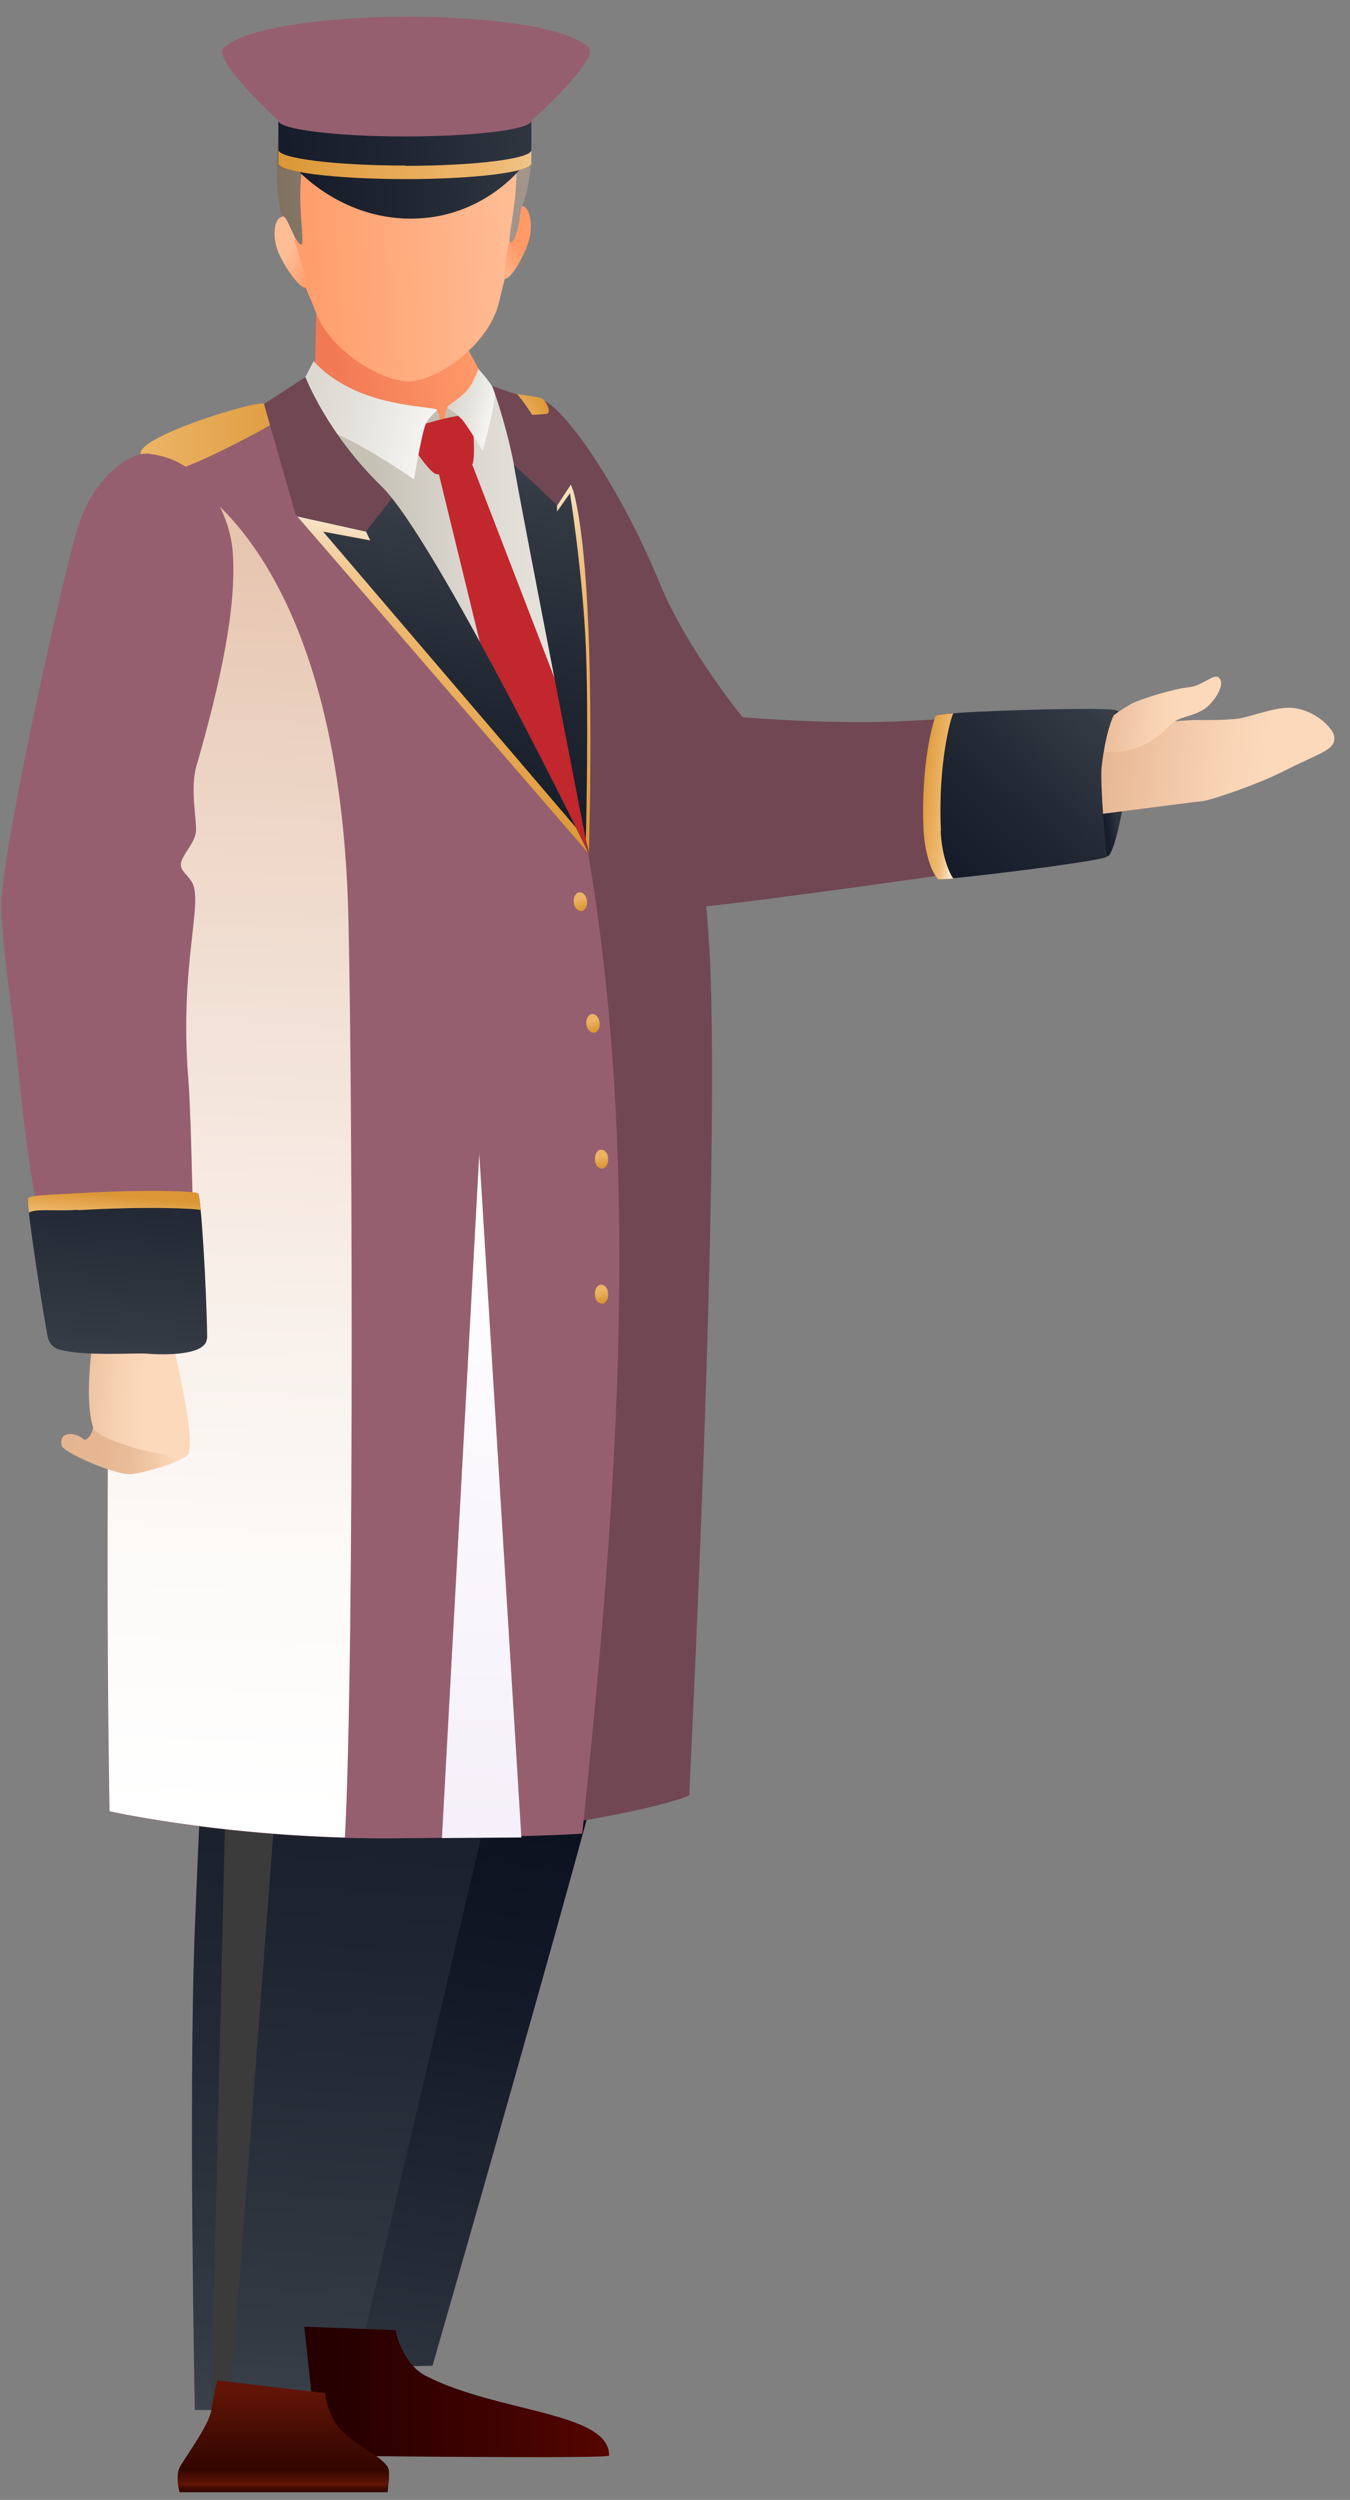 <svg width="67" height="124" viewBox="0 0 67 124" fill="none" xmlns="http://www.w3.org/2000/svg">
<rect x="0" y="0" width="67" height="124" fill="#808080" stroke="none"/>
<path d="M55.413 35.253C54.858 35.029 53.821 37.775 53.69 38.756C53.559 39.751 54.449 42.329 54.946 42.469C55.442 42.609 56.712 35.785 55.413 35.239V35.253Z" fill="url(#paint0_linear_3970_8471)"/>
<path d="M55.209 35.309C55.209 35.309 49.194 35.519 45.091 35.757C41.368 35.968 36.856 35.575 36.856 35.575C36.856 35.575 34.082 32.199 32.739 28.92C30.754 24.086 27.819 19.855 26.695 19.757C25.57 19.673 33.046 44.878 33.893 45.032C34.739 45.187 54.479 42.3 54.479 42.3C54.479 42.3 54.275 40.661 54.362 38.854C54.45 37.06 55.194 35.323 55.194 35.323L55.209 35.309Z" fill="#714753"/>
<path d="M54.683 36.542C54.902 36.136 58.479 35.701 59.414 35.715C60.348 35.729 61.268 35.687 61.545 35.631C62.159 35.519 63.37 35.043 64.13 35.113C65.327 35.225 66.144 36.15 66.203 36.472C66.364 37.2 65.546 37.312 63.735 38.237C62.363 38.938 59.998 39.722 59.677 39.736C59.355 39.764 53.968 40.465 53.968 40.465L54.669 36.542H54.683Z" fill="url(#paint1_linear_3970_8471)"/>
<path d="M53.938 37.047C54.274 37.271 56.332 37.845 58.07 35.968C58.493 35.519 59.179 35.575 59.793 35.155C60.172 34.889 60.785 34.09 60.552 33.684C60.318 33.278 59.764 34.006 59.004 34.09C58.245 34.16 56.566 34.679 56.084 34.945C55.018 35.547 53.588 36.822 53.923 37.047H53.938Z" fill="url(#paint2_linear_3970_8471)"/>
<path d="M55.414 35.254C55.575 35.015 46.551 35.296 46.449 35.492C46.347 35.688 45.69 37.916 45.851 41.18C45.924 42.609 46.42 43.52 46.595 43.604C46.77 43.688 54.976 42.693 54.932 42.483C54.888 42.273 54.596 38.938 54.669 38.084C54.757 37.229 55.005 35.856 55.399 35.254H55.414Z" fill="url(#paint3_linear_3970_8471)"/>
<path d="M46.699 41.208C46.539 37.859 47.196 35.575 47.312 35.379C46.787 35.421 46.466 35.463 46.437 35.505C46.334 35.701 45.677 37.929 45.838 41.194C45.911 42.623 46.407 43.533 46.583 43.618C46.612 43.618 46.889 43.618 47.312 43.576C47.093 43.267 46.743 42.441 46.685 41.222L46.699 41.208Z" fill="url(#paint4_linear_3970_8471)"/>
<path d="M32.242 71.85C32.242 71.85 32.242 78.421 30.096 86.603C27.964 94.785 21.467 117.343 21.467 117.343L14.97 117.483L16.576 74.357L32.242 71.835V71.85Z" fill="url(#paint5_linear_3970_8471)"/>
<path d="M29.525 67.198C29.438 67.436 17.203 119.543 17.203 119.543H9.669C9.669 119.543 9.348 103.864 9.669 95.682C9.99 87.499 10.37 81.559 10.282 74.315C10.195 67.072 29.525 67.184 29.525 67.184V67.198Z" fill="url(#paint6_linear_3970_8471)"/>
<path d="M25.132 19.448C25.132 19.448 32.973 41.698 29.702 42.917C26.417 44.136 7.116 22.727 7.116 22.727C7.116 22.727 8.196 21.564 9.028 21.326C10.006 21.046 13.394 19.953 13.394 19.953C17.029 19.308 21.701 18.748 25.132 19.448Z" fill="url(#paint7_linear_3970_8471)"/>
<path d="M14.781 74.889L11.394 119.556L10.489 119.528L11.394 80.648L14.781 74.889Z" fill="#3B3B3B"/>
<path d="M23.44 23.05L29.294 38.237L29.426 43.604L25.601 39.162L21.731 23.316L23.44 23.05Z" fill="#C1272D"/>
<path d="M25.132 19.448L26.694 19.742C26.694 19.742 34.768 31.442 35.279 48.689C35.644 61.019 34.198 88.746 34.213 89.012C34.213 89.222 29.745 90.427 24.051 90.932C24.84 73.628 28.869 58.791 29.205 42.328C29.278 38.951 25.117 19.434 25.117 19.434L25.132 19.448Z" fill="#714753"/>
<path d="M5.421 89.826C5.421 89.826 4.998 69.524 5.903 43.239C6.254 33.025 5.159 24.282 7.1 22.307C8.604 20.78 14.006 19.841 14.006 19.841L20.007 25.6L29.191 42.343C31.979 58.721 30.446 76.067 28.898 90.947C27.322 91.087 20.766 91.185 19.073 91.185C11.276 91.185 5.392 89.84 5.392 89.84L5.421 89.826Z" fill="#965F6F"/>
<path d="M24.256 19.337L21.934 21.718L15.335 19.561C15.335 19.561 15.613 19.238 15.627 18.356C15.671 16.618 15.773 12.233 15.773 12.233L21.555 14.251L23.745 18.286L24.256 19.323V19.337Z" fill="url(#paint8_linear_3970_8471)"/>
<path d="M22.212 20.219C22.066 20.373 21.949 21.718 21.949 21.718L23.307 20.738C23.307 20.738 22.416 19.995 22.212 20.219Z" fill="url(#paint9_linear_3970_8471)"/>
<path d="M21.671 20.317C21.846 20.443 21.934 21.718 21.934 21.718L20.547 21.451C20.547 21.451 21.423 20.134 21.671 20.317Z" fill="url(#paint10_linear_3970_8471)"/>
<path d="M23.323 20.64C23.513 20.808 23.6 22.84 23.44 23.036C23.294 23.246 21.95 23.652 21.6 23.498C21.25 23.358 20.082 21.663 20.155 21.438C20.228 21.2 23.046 20.402 23.323 20.64Z" fill="#C1272D"/>
<path d="M15.569 17.907C15.569 17.907 14.956 19.098 14.649 19.617C14.649 19.631 15.116 20.808 16.854 21.592C18.401 22.293 20.533 23.764 20.547 23.778C20.547 23.778 20.956 21.312 21.161 20.962C21.438 20.499 21.701 20.429 21.672 20.317C21.628 20.219 19.861 20.177 18.255 19.617C16.357 18.944 15.569 17.907 15.569 17.907Z" fill="url(#paint11_linear_3970_8471)"/>
<path d="M13.775 20.835C13.556 21.101 9.073 23.427 8.621 23.287C8.168 23.147 6.971 22.727 6.971 22.488C6.971 21.592 12.782 19.84 13.103 20.023C13.424 20.205 13.906 20.667 13.775 20.835Z" fill="url(#paint12_linear_3970_8471)"/>
<path d="M25.643 19.547C25.643 19.547 26.563 19.659 26.84 19.743C27.117 19.827 27.351 20.458 27.176 20.514C27.001 20.57 25.833 20.598 25.833 20.598L25.628 19.533L25.643 19.547Z" fill="url(#paint13_linear_3970_8471)"/>
<path d="M23.744 18.285C23.744 18.285 23.496 19.084 23.058 19.49C22.664 19.869 22.167 20.149 22.197 20.205C22.226 20.261 22.591 20.443 22.941 20.821C23.189 21.102 23.949 22.363 23.949 22.363C23.949 22.363 24.62 20.037 24.547 19.448C24.518 19.14 23.73 18.285 23.73 18.285H23.744Z" fill="url(#paint14_linear_3970_8471)"/>
<path d="M15.16 18.705C15.16 18.705 16.226 21.494 18.927 24.113C21.613 26.734 29.234 42.342 29.234 42.342L14.663 25.501L13.101 20.036L15.16 18.705Z" fill="#714753"/>
<path d="M24.419 19.126C24.419 19.126 25.164 21.088 25.573 23.4C26.098 26.342 29.223 42.356 29.223 42.356C29.223 42.356 29.661 28.654 28.434 24.296C28.069 22.979 25.821 19.589 25.66 19.561C25.5 19.532 24.419 19.14 24.419 19.14V19.126Z" fill="#714753"/>
<path style="mix-blend-mode:multiply" d="M5.919 43.253C6.24 33.852 5.35 25.698 6.722 22.923L8.912 23.652C8.912 23.652 16.606 26.902 17.263 44.626C17.468 50.273 17.614 81.867 17.117 91.142C10.328 90.946 5.437 89.84 5.437 89.84C5.437 89.84 5.014 69.538 5.919 43.253Z" fill="url(#paint15_linear_3970_8471)"/>
<path style="mix-blend-mode:multiply" d="M21.933 91.17L23.787 57.25L25.875 91.142L21.933 91.17Z" fill="url(#paint16_linear_3970_8471)"/>
<path d="M3.059 71.709C3.117 72.017 5.512 73.096 6.432 73.124C6.811 73.138 9.395 72.48 9.381 72.017C9.352 70.672 4.475 70.42 4.592 70.686C4.709 70.953 4.315 71.541 4.139 71.387C3.774 71.037 2.898 70.953 3.059 71.709Z" fill="url(#paint17_linear_3970_8471)"/>
<path d="M7.158 59.421C7.158 59.421 7.669 63.373 7.947 64.255C8.224 65.124 9.888 71.583 9.304 72.157C8.925 72.522 4.895 71.499 4.647 70.854C4.165 69.621 4.545 66.595 4.691 66.189C4.822 65.782 5.421 64.928 5.114 64.017C4.808 63.106 3.639 60.178 3.639 60.178L7.158 59.435V59.421Z" fill="url(#paint18_linear_3970_8471)"/>
<path d="M7.452 22.503C6.313 22.377 4.605 23.862 3.904 26.02C3.203 28.177 -0.097 42.847 0.064 45.228C0.224 47.54 0.414 48.871 0.604 50.37C1.027 53.733 1.524 60.781 2.604 61.775C3.305 62.42 4.794 66.315 4.794 66.315L9.7 66.96C9.7 66.96 9.539 55.849 9.35 53.565C8.882 47.806 10.138 44.724 9.51 43.729C9.218 43.281 8.853 43.127 9.014 42.693C9.174 42.258 9.7 41.74 9.729 41.207C9.758 40.675 9.437 39.078 9.744 38.013C10.941 33.866 11.744 30.153 11.554 27.421C11.423 25.501 10.109 22.811 7.437 22.517L7.452 22.503Z" fill="#965F6F"/>
<path d="M10.283 66.371C10.254 63.947 9.977 59.282 9.831 59.212C9.626 59.114 7.29 59.016 3.888 59.212C2.399 59.296 1.45 59.31 1.377 59.478C1.319 59.604 1.917 63.835 2.326 66.091C2.37 66.343 2.428 66.806 2.968 66.946C4.209 67.282 6.619 67.1 7.246 67.142C8.137 67.212 10.283 67.254 10.269 66.357L10.283 66.371Z" fill="url(#paint19_linear_3970_8471)"/>
<path d="M3.875 60.025C7.364 59.828 9.744 59.941 9.963 60.025C9.919 59.52 9.861 59.212 9.831 59.184C9.627 59.086 7.291 58.988 3.889 59.184C2.4 59.268 1.451 59.282 1.378 59.45C1.378 59.478 1.378 59.745 1.436 60.151C1.743 59.941 2.619 60.081 3.875 60.011V60.025Z" fill="url(#paint20_linear_3970_8471)"/>
<path d="M19.453 24.717C22.505 28.556 29.221 42.328 29.221 42.328L14.752 25.599L18.168 26.356L19.453 24.703V24.717Z" fill="url(#paint21_linear_3970_8471)"/>
<path d="M25.498 23.035L27.644 25.053C27.644 25.053 27.951 24.576 28.331 24.002C28.374 24.1 28.404 24.184 28.418 24.268C29.659 28.626 29.207 42.328 29.207 42.328C29.207 42.328 26.082 26.314 25.556 23.372C25.542 23.259 25.513 23.133 25.498 23.021V23.035Z" fill="url(#paint22_linear_3970_8471)"/>
<path d="M16.037 26.37L28.578 41.04C28.987 41.852 29.221 42.343 29.221 42.343L14.752 25.614L18.168 26.37L18.373 26.805L16.037 26.37Z" fill="url(#paint23_linear_3970_8471)"/>
<path d="M28.434 24.283C29.675 28.64 29.222 42.343 29.222 42.343C29.222 42.343 29.178 42.077 29.076 41.628C29.105 40.479 29.208 35.337 29.076 32.087C28.916 28.416 28.288 24.465 28.288 24.465L27.645 25.376V25.081C27.645 25.081 27.952 24.605 28.332 24.03C28.375 24.129 28.405 24.213 28.419 24.297L28.434 24.283Z" fill="url(#paint24_linear_3970_8471)"/>
<path d="M28.477 44.766C28.506 45.019 28.682 45.215 28.871 45.187C29.047 45.159 29.163 44.934 29.134 44.682C29.105 44.43 28.93 44.234 28.74 44.262C28.565 44.29 28.448 44.514 28.477 44.766Z" fill="url(#paint25_linear_3970_8471)"/>
<path d="M29.102 50.805C29.131 51.057 29.307 51.253 29.496 51.225C29.672 51.197 29.788 50.973 29.759 50.721C29.73 50.469 29.555 50.273 29.365 50.3C29.19 50.328 29.073 50.553 29.102 50.805Z" fill="url(#paint26_linear_3970_8471)"/>
<path d="M29.527 57.502C29.527 57.768 29.688 57.964 29.878 57.964C30.053 57.964 30.199 57.74 30.184 57.488C30.184 57.221 30.024 57.025 29.834 57.025C29.644 57.025 29.513 57.25 29.527 57.502Z" fill="url(#paint27_linear_3970_8471)"/>
<path d="M29.527 64.2C29.527 64.466 29.688 64.662 29.878 64.662C30.053 64.662 30.199 64.438 30.184 64.186C30.184 63.919 30.024 63.723 29.834 63.723C29.644 63.723 29.513 63.947 29.527 64.2Z" fill="url(#paint28_linear_3970_8471)"/>
<path d="M13.931 9.879C14.033 12.051 15.011 13.774 15.712 15.581C16.442 17.445 19.026 18.972 20.355 18.916C21.771 18.846 24.341 17.052 24.794 14.881C25.159 13.13 25.976 11.35 25.874 9.347C25.64 4.639 23.553 2.383 19.815 2.551C15.873 2.733 13.683 5.171 13.916 9.879H13.931Z" fill="url(#paint29_linear_3970_8471)"/>
<path d="M14.651 11.995C14.651 11.995 14.505 10.832 14.067 10.762C13.644 10.692 13.483 11.603 13.775 12.415C14.009 13.074 14.929 14.447 15.206 14.251C15.308 14.167 14.651 11.995 14.651 11.995Z" fill="url(#paint30_linear_3970_8471)"/>
<path d="M25.365 11.518C25.365 11.518 25.409 10.341 25.818 10.229C26.241 10.117 26.475 11.014 26.271 11.854C26.11 12.527 25.322 13.984 25.03 13.802C24.913 13.732 25.365 11.518 25.365 11.518Z" fill="url(#paint31_linear_3970_8471)"/>
<path d="M14.929 12.136C15.308 12.29 14.082 7.428 16.14 6.293C17.557 5.523 18.841 6.209 20.754 6.083C22.316 5.985 23.105 5.298 24.565 5.999C26.638 6.994 24.988 12.066 25.339 12.024C25.704 11.968 25.85 10.356 25.85 10.37C25.85 10.37 26.565 8.941 26.317 6.461C25.937 2.664 23.499 1.235 20.287 1.291C17.09 1.361 14.637 2.622 14.038 5.298C13.439 7.975 13.877 10.707 14.023 10.707C14.272 10.707 14.593 11.982 14.929 12.122V12.136Z" fill="url(#paint32_linear_3970_8471)"/>
<path d="M29.205 2.341C29.833 2.915 26.373 5.984 26.373 5.984V8.057C26.373 8.057 26.373 8.057 26.358 8.057C26.358 8.072 26.373 8.086 26.373 8.1C26.373 8.534 23.569 8.884 20.124 8.884C16.678 8.884 13.816 8.534 13.816 8.1V5.984C13.816 5.984 10.473 2.944 11.101 2.369C13.32 0.337 27 0.309 29.22 2.341H29.205Z" fill="#965F6F"/>
<path d="M20.124 6.769C23.57 6.769 26.373 6.419 26.373 5.984V8.058C26.373 8.058 26.373 8.058 26.358 8.058C26.358 8.072 26.373 8.086 26.373 8.1C26.373 8.534 23.57 8.885 20.124 8.885C16.678 8.885 13.817 8.534 13.817 8.1V5.984C13.817 6.419 16.678 6.769 20.124 6.769Z" fill="url(#paint33_linear_3970_8471)"/>
<path d="M26.373 5.774V5.831C26.373 5.831 26.373 5.802 26.358 5.774H26.373Z" fill="#965F6F"/>
<path d="M25.891 8.296C25.891 8.296 23.978 10.846 20.386 10.846C16.795 10.846 14.634 8.296 14.634 8.296H25.891Z" fill="url(#paint34_linear_3970_8471)"/>
<path d="M20.124 8.226C23.57 8.226 26.373 7.876 26.373 7.441V8.058C26.373 8.058 26.373 8.058 26.358 8.058C26.358 8.072 26.373 8.086 26.373 8.1C26.373 8.534 23.57 8.884 20.124 8.884C16.678 8.884 13.817 8.534 13.817 8.1V7.427C13.817 7.862 16.678 8.212 20.124 8.212V8.226Z" fill="url(#paint35_linear_3970_8471)"/>
<path d="M30.229 121.798C30.229 121.98 15.789 121.798 15.789 121.798L15.103 115.409L19.629 115.577C19.629 115.577 19.935 117.23 21.133 117.847C24.666 119.668 30.229 119.626 30.229 121.784V121.798Z" fill="url(#paint36_linear_3970_8471)"/>
<path d="M16.139 118.688C16.139 118.688 16.169 119.374 16.607 120.117C17.205 121.14 19.074 121.826 19.279 122.457C19.366 122.709 19.235 123.62 19.235 123.62H8.912C8.912 123.62 8.693 122.849 8.912 122.401C9.131 121.952 10.358 120.341 10.489 119.542C10.62 118.744 10.781 118.071 10.781 118.071L16.139 118.702V118.688Z" fill="url(#paint37_linear_3970_8471)"/>
<defs>
<linearGradient id="paint0_linear_3970_8471" x1="55.369" y1="38.826" x2="54.582" y2="38.932" gradientUnits="userSpaceOnUse">
<stop offset="0.28" stop-color="#2D333D"/>
<stop offset="0.62" stop-color="#1F2531"/>
<stop offset="0.98" stop-color="#161C29"/>
</linearGradient>
<linearGradient id="paint1_linear_3970_8471" x1="65.827" y1="38.209" x2="54.099" y2="36.989" gradientUnits="userSpaceOnUse">
<stop offset="0.26" stop-color="#FCD9BB"/>
<stop offset="0.5" stop-color="#F6D0B1"/>
<stop offset="0.89" stop-color="#E9BA97"/>
<stop offset="1" stop-color="#E5B490"/>
</linearGradient>
<linearGradient id="paint2_linear_3970_8471" x1="60.215" y1="35.447" x2="53.872" y2="34.787" gradientUnits="userSpaceOnUse">
<stop offset="0.26" stop-color="#FCD9BB"/>
<stop offset="0.5" stop-color="#F6D0B1"/>
<stop offset="0.89" stop-color="#E9BA97"/>
<stop offset="1" stop-color="#E5B490"/>
</linearGradient>
<linearGradient id="paint3_linear_3970_8471" x1="54.703" y1="34.708" x2="46.908" y2="42.784" gradientUnits="userSpaceOnUse">
<stop stop-color="#3A4049"/>
<stop offset="0.09" stop-color="#343A44"/>
<stop offset="0.28" stop-color="#2D333D"/>
<stop offset="0.62" stop-color="#1F2531"/>
<stop offset="0.98" stop-color="#161C29"/>
</linearGradient>
<linearGradient id="paint4_linear_3970_8471" x1="47.535" y1="39.315" x2="45.59" y2="39.113" gradientUnits="userSpaceOnUse">
<stop stop-color="#F8E5CA"/>
<stop offset="0.06" stop-color="#F5D9B2"/>
<stop offset="0.17" stop-color="#F1C890"/>
<stop offset="0.28" stop-color="#EEBC78"/>
<stop offset="0.37" stop-color="#ECB56A"/>
<stop offset="0.45" stop-color="#ECB365"/>
<stop offset="1" stop-color="#DB9736"/>
</linearGradient>
<linearGradient id="paint5_linear_3970_8471" x1="22.358" y1="86.967" x2="17.642" y2="117.18" gradientUnits="userSpaceOnUse">
<stop offset="0.02" stop-color="#0A101E"/>
<stop offset="0.39" stop-color="#131926"/>
<stop offset="1" stop-color="#2D333D"/>
</linearGradient>
<linearGradient id="paint6_linear_3970_8471" x1="19.013" y1="83.871" x2="16.794" y2="119.428" gradientUnits="userSpaceOnUse">
<stop offset="0.02" stop-color="#161C29"/>
<stop offset="0.38" stop-color="#1F2531"/>
<stop offset="0.72" stop-color="#2D333D"/>
<stop offset="0.91" stop-color="#343A44"/>
<stop offset="1" stop-color="#3A4049"/>
</linearGradient>
<linearGradient id="paint7_linear_3970_8471" x1="30.505" y1="31.035" x2="18.518" y2="31.035" gradientUnits="userSpaceOnUse">
<stop stop-color="#E9E6E1"/>
<stop offset="0.3" stop-color="#E5E2DC"/>
<stop offset="0.61" stop-color="#DBD7D0"/>
<stop offset="0.92" stop-color="#CAC6BB"/>
<stop offset="1" stop-color="#C6C1B5"/>
</linearGradient>
<linearGradient id="paint8_linear_3970_8471" x1="16.349" y1="17.193" x2="23.423" y2="15.994" gradientUnits="userSpaceOnUse">
<stop stop-color="#F17954"/>
<stop offset="1" stop-color="#FF9A6A"/>
</linearGradient>
<linearGradient id="paint9_linear_3970_8471" x1="23.248" y1="20.856" x2="22.074" y2="20.566" gradientUnits="userSpaceOnUse">
<stop stop-color="#C3BEB1"/>
<stop offset="1" stop-color="#C3BEB1"/>
</linearGradient>
<linearGradient id="paint10_linear_3970_8471" x1="22.156" y1="20.78" x2="20.784" y2="20.442" gradientUnits="userSpaceOnUse">
<stop stop-color="#C3BEB1"/>
<stop offset="1" stop-color="#C3BEB1"/>
</linearGradient>
<linearGradient id="paint11_linear_3970_8471" x1="21.437" y1="21.265" x2="14.648" y2="19.591" gradientUnits="userSpaceOnUse">
<stop stop-color="#F6F5F3"/>
<stop offset="0.1" stop-color="#F2F1EE"/>
<stop offset="0.65" stop-color="#E0DED7"/>
<stop offset="1" stop-color="#DAD7CF"/>
</linearGradient>
<linearGradient id="paint12_linear_3970_8471" x1="15.643" y1="21.662" x2="7.453" y2="21.662" gradientUnits="userSpaceOnUse">
<stop stop-color="#DB9736"/>
<stop offset="1" stop-color="#ECB365"/>
</linearGradient>
<linearGradient id="paint13_linear_3970_8471" x1="27.015" y1="19.645" x2="25.664" y2="20.594" gradientUnits="userSpaceOnUse">
<stop stop-color="#DB9736"/>
<stop offset="1" stop-color="#ECB365"/>
</linearGradient>
<linearGradient id="paint14_linear_3970_8471" x1="24.517" y1="20.15" x2="22.339" y2="19.613" gradientUnits="userSpaceOnUse">
<stop stop-color="#F6F5F3"/>
<stop offset="0.1" stop-color="#F2F1EE"/>
<stop offset="0.65" stop-color="#E0DED7"/>
<stop offset="1" stop-color="#DAD7CF"/>
</linearGradient>
<linearGradient id="paint15_linear_3970_8471" x1="12.898" y1="24.338" x2="10.545" y2="90.057" gradientUnits="userSpaceOnUse">
<stop stop-color="#E5C2AB"/>
<stop offset="0.24" stop-color="#EDD6C7"/>
<stop offset="0.55" stop-color="#F7ECE5"/>
<stop offset="0.81" stop-color="#FCFAF8"/>
<stop offset="1" stop-color="white"/>
</linearGradient>
<linearGradient id="paint16_linear_3970_8471" x1="25.203" y1="57.894" x2="24.02" y2="90.824" gradientUnits="userSpaceOnUse">
<stop stop-color="white"/>
<stop offset="1" stop-color="#F5F0F9"/>
</linearGradient>
<linearGradient id="paint17_linear_3970_8471" x1="8.69" y1="72.353" x2="2.347" y2="72.047" gradientUnits="userSpaceOnUse">
<stop stop-color="#FCD9BB"/>
<stop offset="0.16" stop-color="#F2C9A8"/>
<stop offset="0.35" stop-color="#EABD9A"/>
<stop offset="0.59" stop-color="#E6B692"/>
<stop offset="1" stop-color="#E5B490"/>
</linearGradient>
<linearGradient id="paint18_linear_3970_8471" x1="9.011" y1="66.238" x2="2.697" y2="65.933" gradientUnits="userSpaceOnUse">
<stop offset="0.26" stop-color="#FCD9BB"/>
<stop offset="0.5" stop-color="#F6D0B1"/>
<stop offset="0.89" stop-color="#E9BA97"/>
<stop offset="1" stop-color="#E5B490"/>
</linearGradient>
<linearGradient id="paint19_linear_3970_8471" x1="5.257" y1="67.678" x2="6.482" y2="52.76" gradientUnits="userSpaceOnUse">
<stop stop-color="#3A4049"/>
<stop offset="0.09" stop-color="#343A44"/>
<stop offset="0.28" stop-color="#2D333D"/>
<stop offset="0.62" stop-color="#1F2531"/>
<stop offset="0.98" stop-color="#161C29"/>
</linearGradient>
<linearGradient id="paint20_linear_3970_8471" x1="5.417" y1="60.969" x2="5.553" y2="59.307" gradientUnits="userSpaceOnUse">
<stop stop-color="#F8E5CA"/>
<stop offset="0.06" stop-color="#F5D9B2"/>
<stop offset="0.17" stop-color="#F1C890"/>
<stop offset="0.28" stop-color="#EEBC78"/>
<stop offset="0.37" stop-color="#ECB56A"/>
<stop offset="0.45" stop-color="#ECB365"/>
<stop offset="1" stop-color="#DB9736"/>
</linearGradient>
<linearGradient id="paint21_linear_3970_8471" x1="23.702" y1="25.375" x2="20.884" y2="40.676" gradientUnits="userSpaceOnUse">
<stop stop-color="#3A4049"/>
<stop offset="0.09" stop-color="#343A44"/>
<stop offset="0.28" stop-color="#2D333D"/>
<stop offset="0.62" stop-color="#1F2531"/>
<stop offset="0.98" stop-color="#161C29"/>
</linearGradient>
<linearGradient id="paint22_linear_3970_8471" x1="29.192" y1="23.568" x2="25.861" y2="41.567" gradientUnits="userSpaceOnUse">
<stop stop-color="#3A4049"/>
<stop offset="0.09" stop-color="#343A44"/>
<stop offset="0.28" stop-color="#2D333D"/>
<stop offset="0.62" stop-color="#1F2531"/>
<stop offset="0.98" stop-color="#161C29"/>
</linearGradient>
<linearGradient id="paint23_linear_3970_8471" x1="23.366" y1="27.085" x2="20.858" y2="40.686" gradientUnits="userSpaceOnUse">
<stop stop-color="#F8E5CA"/>
<stop offset="0.06" stop-color="#F5D9B2"/>
<stop offset="0.17" stop-color="#F1C890"/>
<stop offset="0.28" stop-color="#EEBC78"/>
<stop offset="0.37" stop-color="#ECB56A"/>
<stop offset="0.45" stop-color="#ECB365"/>
<stop offset="1" stop-color="#DB9736"/>
</linearGradient>
<linearGradient id="paint24_linear_3970_8471" x1="30.332" y1="24.227" x2="27.096" y2="41.804" gradientUnits="userSpaceOnUse">
<stop stop-color="#F8E5CA"/>
<stop offset="0.06" stop-color="#F5D9B2"/>
<stop offset="0.17" stop-color="#F1C890"/>
<stop offset="0.28" stop-color="#EEBC78"/>
<stop offset="0.37" stop-color="#ECB56A"/>
<stop offset="0.45" stop-color="#ECB365"/>
<stop offset="1" stop-color="#DB9736"/>
</linearGradient>
<linearGradient id="paint25_linear_3970_8471" x1="28.88" y1="44.531" x2="29.065" y2="45.02" gradientUnits="userSpaceOnUse">
<stop stop-color="#ECB365"/>
<stop offset="1" stop-color="#DB9736"/>
</linearGradient>
<linearGradient id="paint26_linear_3970_8471" x1="29.506" y1="50.57" x2="29.677" y2="51.06" gradientUnits="userSpaceOnUse">
<stop stop-color="#ECB365"/>
<stop offset="1" stop-color="#DB9736"/>
</linearGradient>
<linearGradient id="paint27_linear_3970_8471" x1="29.784" y1="57.366" x2="29.908" y2="57.869" gradientUnits="userSpaceOnUse">
<stop stop-color="#ECB365"/>
<stop offset="1" stop-color="#DB9736"/>
</linearGradient>
<linearGradient id="paint28_linear_3970_8471" x1="29.774" y1="64.067" x2="29.912" y2="64.571" gradientUnits="userSpaceOnUse">
<stop stop-color="#ECB365"/>
<stop offset="1" stop-color="#DB9736"/>
</linearGradient>
<linearGradient id="paint29_linear_3970_8471" x1="13.823" y1="11.062" x2="25.78" y2="10.483" gradientUnits="userSpaceOnUse">
<stop stop-color="#FF9A67"/>
<stop offset="0.99" stop-color="#FFBD95"/>
</linearGradient>
<linearGradient id="paint30_linear_3970_8471" x1="15.879" y1="13.285" x2="14.32" y2="12.434" gradientUnits="userSpaceOnUse">
<stop stop-color="#FF9A67"/>
<stop offset="0.99" stop-color="#FFBD95"/>
</linearGradient>
<linearGradient id="paint31_linear_3970_8471" x1="23.963" y1="12.915" x2="25.43" y2="11.923" gradientUnits="userSpaceOnUse">
<stop stop-color="#FFBD95"/>
<stop offset="1" stop-color="#FF9A67"/>
</linearGradient>
<linearGradient id="paint32_linear_3970_8471" x1="13.52" y1="7.122" x2="26.177" y2="6.509" gradientUnits="userSpaceOnUse">
<stop stop-color="#7F705F"/>
<stop offset="0.08" stop-color="#837565"/>
<stop offset="0.39" stop-color="#94867A"/>
<stop offset="0.7" stop-color="#9E9186"/>
<stop offset="1" stop-color="#A2958B"/>
</linearGradient>
<linearGradient id="paint33_linear_3970_8471" x1="13.788" y1="7.526" x2="29.497" y2="7.069" gradientUnits="userSpaceOnUse">
<stop offset="0.02" stop-color="#161C29"/>
<stop offset="0.38" stop-color="#1F2531"/>
<stop offset="0.72" stop-color="#2D333D"/>
<stop offset="0.91" stop-color="#343A44"/>
<stop offset="1" stop-color="#3A4049"/>
</linearGradient>
<linearGradient id="paint34_linear_3970_8471" x1="14.678" y1="9.655" x2="28.678" y2="9.244" gradientUnits="userSpaceOnUse">
<stop offset="0.02" stop-color="#161C29"/>
<stop offset="0.38" stop-color="#1F2531"/>
<stop offset="0.72" stop-color="#2D333D"/>
<stop offset="0.91" stop-color="#343A44"/>
<stop offset="1" stop-color="#3A4049"/>
</linearGradient>
<linearGradient id="paint35_linear_3970_8471" x1="13.802" y1="8.254" x2="29.467" y2="7.797" gradientUnits="userSpaceOnUse">
<stop stop-color="#DB9736"/>
<stop offset="0.55" stop-color="#ECB365"/>
<stop offset="0.63" stop-color="#ECB56A"/>
<stop offset="0.72" stop-color="#EEBC78"/>
<stop offset="0.83" stop-color="#F1C890"/>
<stop offset="0.94" stop-color="#F5D9B2"/>
<stop offset="1" stop-color="#F8E5CA"/>
</linearGradient>
<linearGradient id="paint36_linear_3970_8471" x1="30.229" y1="118.631" x2="15.088" y2="118.631" gradientUnits="userSpaceOnUse">
<stop stop-color="#550500"/>
<stop offset="0.42" stop-color="#3C0200"/>
<stop offset="0.89" stop-color="#260000"/>
</linearGradient>
<linearGradient id="paint37_linear_3970_8471" x1="14.066" y1="118.576" x2="14.066" y2="123.592" gradientUnits="userSpaceOnUse">
<stop stop-color="#621507"/>
<stop offset="0.37" stop-color="#490D03"/>
<stop offset="0.78" stop-color="#330600"/>
<stop offset="0.93" stop-color="#621507"/>
<stop offset="0.95" stop-color="#4C0E03"/>
<stop offset="0.98" stop-color="#390800"/>
<stop offset="1" stop-color="#330600"/>
</linearGradient>
</defs>
</svg>
